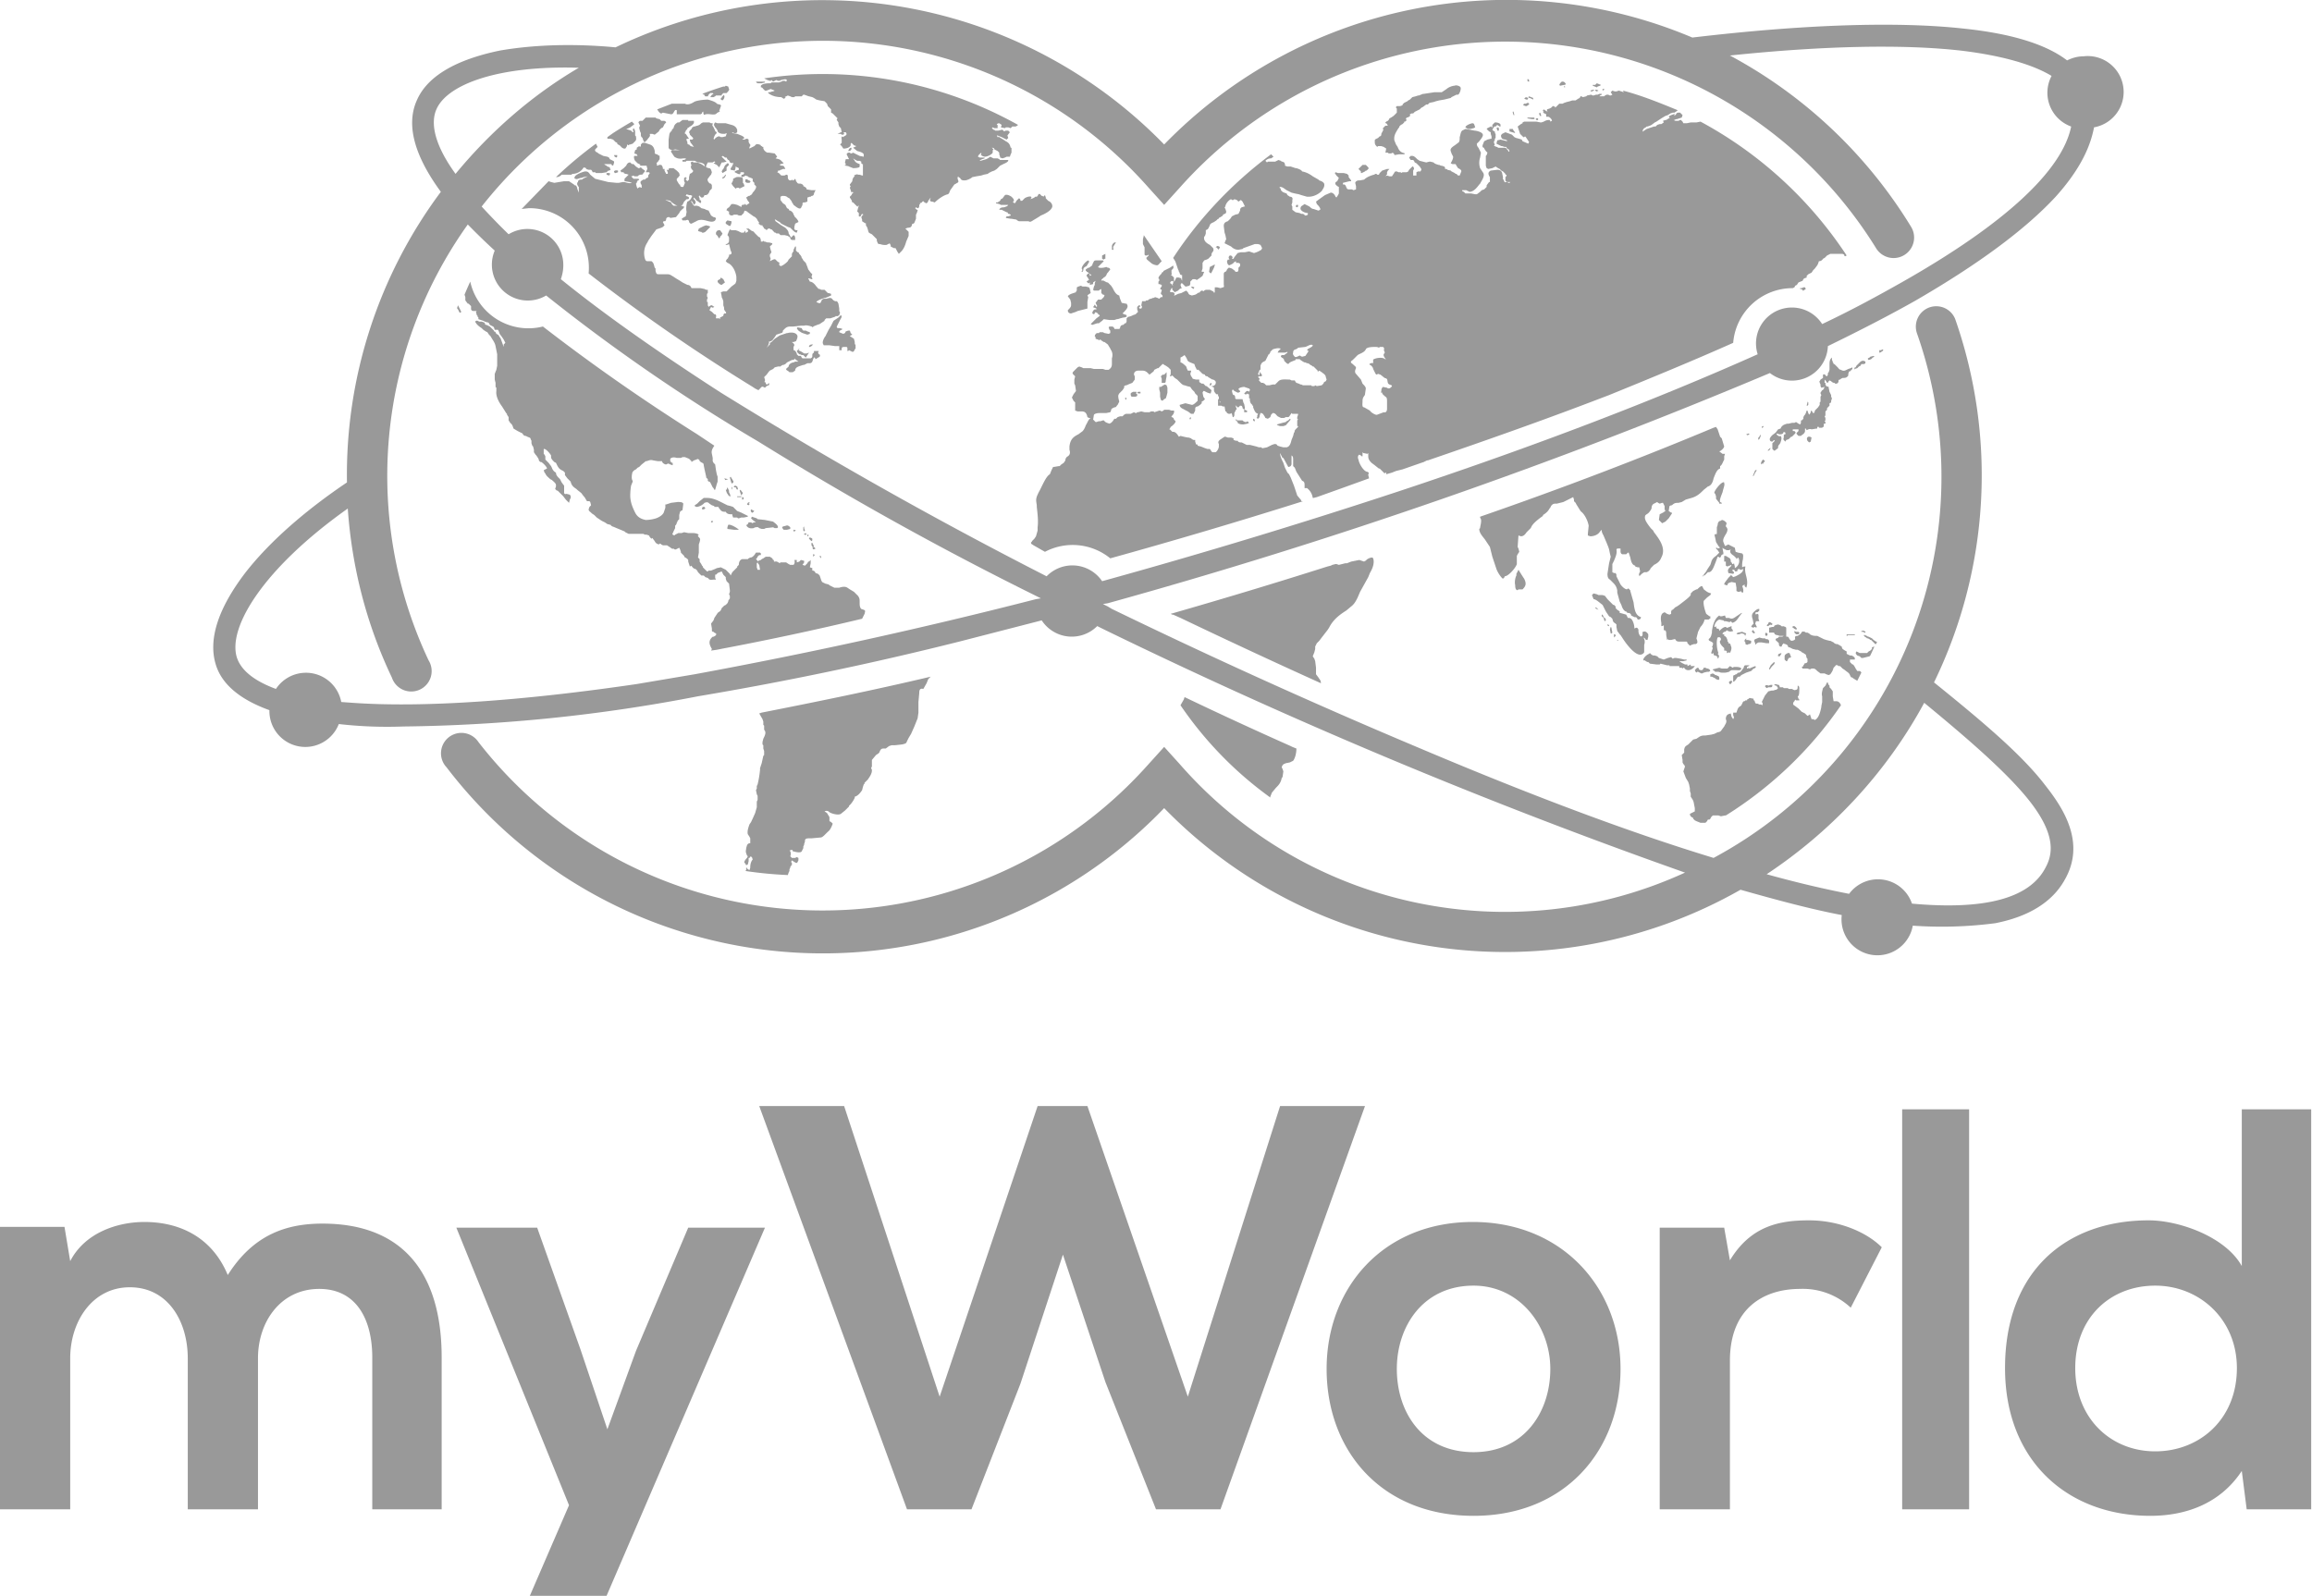 <svg xmlns="http://www.w3.org/2000/svg" fill-rule="evenodd" clip-rule="evenodd" image-rendering="optimizeQuality" shape-rendering="geometricPrecision" text-rendering="geometricPrecision" viewBox="0 0 2832 1955"><defs><style>.fil0{fill:#999;fill-rule:nonzero}</style></defs><g id="Layer_x0020_1"><g id="_2573178934224"><path d="M1047 975zm658-502c-1 2-4 4-6 2l-5-1c-1 1-2 2-2 5-1 4 1 1 1 2 0 2 2 3 4 5 2 1 2 3 2 6v9c0 2-1 5-4 4l-8 3c-2 1-8-3-9-5l-7-4c-3 0-2-4-2-8 0-5 3-6 3-8l1-7c0-2-2-4-4-6l-2-5-6-7c-2-2-1-5 0-7 0-2-1-2-4-5-3-2-3-3 0-5l6-6c3-2 8-3 10-7 1-3 9-3 12-3 4 0 4 2 5 0h4c3 2 0 3 2 6 1 2-2 2-1 5s5 6 0 3c-5-2-14 1-13 2v4c-2-1-6 1-4 2 1 0 4 3 4 5l3 6c2 2 2 0 3 0l3 1 5 4c4 1 3 2 4 6 1 3 5 2 5 4zm-80-8l-1 2-2 1-1 2-2 2-6 1-2-1-1 1h-2-1l-1-1h-10l-2-1h-1l-2-1-3-1-1-1-1-2h-3-1l-2-1c-5 0-11-1-14 2l-2 2-2 2h-3l-4 1h-4l-1-1-1-1-2-1h-2l-3-3 1-2-1-1-1-1 1-1h3l1-1-1-2c-1-1-2-2-1-3l-1 1v2l-1 2-1-2 2-5h1v-4-1c1-3 2-4 4-5l2-1 2-4 2-4h1v-1l1-1v-1l3-3c3-1 7-2 9-1h1l-1 1-2 2-1 2h9l3-1v1l-4 3h-2-1l-1 1v1l1 1c2 1 3 2 3 4l1 1 1 1 1 1 2 1 2-2 2-1 5-2v-1h5l1 1 3 2 2 1h1l2 1h1l2 1 1 1 2 1 1 1h1l1 1 1 1 2 2 1 1v1h1l1-1 3 2c1 1 5 3 5 6l1 3zm-35 43l-1 3v2l1 1-1 1v1 6h1v1l-1 1-1 1c-1 1-3 3-2 4l-1 1-1 4-2 5c-1 4-2 8-6 9h-4l-4-1-3-1c-1-1-1-2-3-2h-1l-3 1-4 2-2 1-5 1h-1l-1-1h-3l-3-1-8-2h-4l-2-1-2-1-2-1c-2 0-4 0-5-2h-2l-3-1v-2l-3-1h-1-3l-3-1h-1l-6 4c-2 2-2 3-1 5v3c0 2-2 6-4 7h-4l-1-1-2-3h-3l-3-1-5-2-4-1v-2l-1 1-1-1-1-3v-2h-2l-2-1-1-1-3-1h-1a60 60 0 01-5-1l-4-1-2 1-2-3-2-2-2-1h-2l-1-1-1-1-1-1h-1l1-1 1-2c3-2 6-5 6-7l-1-1-1-1c0-2-2-3-3-3v-1c1-1 4-4 3-7h-1-1-1l-3-1h-6l-1 1-2 1-2-1h-1l-3 1-3 1-1-1h-3l-2 1h-6l-4-1-4 1h-1l-1 1h-1l-2-1-2 1-2 1h-6l-2 1-2 2h-3l-3 1-1 1-1 1h-2l-2 3-2 2-2 1-3-1-2-1-2-2h-1l-3 1h-2l-3 1h-1l-2-2-1-1 1-6c2-2 6-2 8-2h7l5-1 1-2c0-1 0-2 2-3l2-1c1 0 2 0 3-2l1-1 2-4-1-4c0-2-1-3 1-6l2-2 2-2 2-3v-1-1l2-1h1l2-1 5-2 3-4v-4l-1-2c0-4 3-5 6-5h4c3 0 5 1 7 3l1 1 1 1 5-4 1-2 4-2h1l3-3 2-2h1l1 1 2 1 3 2 3 3v5l-1 3h1l2-1 2 2 1 1 3 2 2 2 2 2c1 1 3 3 5 3l3 1 4 1 2 3 3 3 1 2 3 3v6c-2 2-5 5-7 5l-4-1-4-1-7 2c0 4 5 5 6 6l4 2 4 3h3l2-4v-2c0-2 1-3 3-3l3-2 2-2v-2l2-1 2-2-2-3-1-5 1-2h1l4 2 3 1h1l1-4-6-5h-1l-2-2-1-1h-2l-3-2v-3h-4l-4-1-1-2-1-1-1-3 1-3v-1h-1-1-1-1l-1-2-1-3c-1-1-5-5-7-5v-6l2-1 3-2 2 3 1 2c1 3 2 3 4 4l5 2 1 3 2 4h2l1 1 1 1 1 1 2 2 3 1v1l2 1h1l1 1 5 3h1c2 1 4 2 3 5 0 1-2 3-4 3h-1l1 1c2 0 2 1 2 2v2c0 2 2 4 3 5h2v2l1 1v3l2 4h-1v-1c0-1 0-3-2-3v1 7h4l2 1h2l1 6h1l1 2 2 1h2l1-1 1 1 1 4h1l1-2v-1-2l2-4 1-1-1-2v-1l-1-1h1l1 1 1 1h1l1-1 1-1h1c1 0 2 1 2 3l2 2v3h3l1-1-1-1-2-1h-1l1-2-1-5-1-2-1-4h-1-2-2-1-2l-1-1v-1-1l-1-2h-1l-1-1-1-4 1-2 1 1 1 1 4 2h1l2-1v-1l-2-2c0-2 5-3 7-3l6 2 1 1v1l-1 2-1-1h-2l-2 2-1 1h-1 1l1 1h2l1-1 1 1h1v5h1v3l1 3 2 2v1h1v2s2 6 4 7l2 1-1 2v2h-1l1 1v1c2 0 3-2 3-4l1-3h1l2 1 2 3 1 2 3 1 3-2 1-3 2-2c3 0 4 2 5 3l1 1 4 2h4l2-1h2c1 0 2 0 3-2l2-3 1 1h7v1zm-54-32zm0 0zm6-4h1-1zm2 0zm2 1zm2 3v1h-1 1v-1zm-1 1h-1 1zm-1 0zm-2 1h-1l-7-2a19 19 0 008 2zm-110-123l1-2h1v2l2 2 1 1 2-1 2-1 2-2 2-1h1l-1-1-1-3 1-2h1l2 2 2 2h1l4-1 1-2v-2-1l3-3h3l2 1 3-2 4-3 2-5h-2-1v-1l1-3v-3-2-2l2-3 3-1 2-1 4-4v-2l1-2c1-1 2-2 1-5l-4-4c-4-2-8-5-7-10l1-1 1-3v-1-3l2-1 1-1 1-2 1-2c0-2 3-3 5-4l3-2 1-1 1-1h1v-1l2-1 3-2v-1l2-1c1 0 2-1 2-3l-1-3-1-2 1-1c0-3 4-8 7-9l1 1h2l1-1 3 1 2 2 3-2 2 2 1 2 2 4h-1l-3 1c-2 1-2 3-2 4l-2 4-4 1-4 2-2 3-3 3c-3 1-5 2-5 6l1 8 1 3 1 5-1 2-1 3 2 1 2 1 4 2c2 2 5 4 9 4l5-1 1-1 14-5h4l3 1 2 4-1 2a31 31 0 01-9 4l-3-1-3-1-5 1h-5l-4 1-4 5-1 2h-2l1-2-2-2h-1c-1 0-2 1-2 3l1 2h-2l-1 2c0 2 1 5 3 5l2-1 2-1 2-2 2-1v2h3l2 1v3l-1 1-1 1v3l-1 2h-3v-1l-4-3-3-1h-1l-2 2a5 5 0 01-2 3c-1 0-2 1-2 3v12c0 2 1 4-1 4l-3 1-4-1h-3v6l-1 1v-1l-1-1-4-2h-5l-2 1-1 1-1-1h-1l-2 1v1l-3 1-1 1-2 1-4 1-3-1-1-1-1-2-2-2-2 1-2 1-2 1-4 1-2 1-2 1h-1l1-2c-1-1-1-2-3-2h-1-1l-1-1 1-2zm150 77c0-5 4-3 6-6l9-1c3-1 7-4 9-2 0 3-11 5-5 7l-2 3-2 3-4 1c-3-1-2-2-4-1s-4 2-5 1-3-3-2-5zm499-283l-5 1h-7l-5 1h-4l-1-2-2-2h-1l-2 1h-4l-2-1h1l2-1h1l6-2 1-3-3-3h-2c-1 0-2 0-3 2l-2 2v-3l-1 1-3 1-2 1-1 1 1 1v1h-1l-3 2h-1l-3 1 1 2-3 2h-2l-3 1-1 1-1 1h-1-1l-6 2-3 1-3 2-3 2h1c0-4 2-5 4-6l1-1h1l3-1 2-1 4-3 2-1 3-2 3-2 5-3 3-1 3-2 3-1h2l3-2 1-1c-22-9-44-18-67-24l1 2-6-2-3 1h-2l-3-1-1 1-1 1 2 3 1 1-1-1-2 1h-1l-2-1h-2l-2 1-1 1h-1-5l1-1 2-1v-1h-3l-2 1h-2l-3 1h-1l-2-1-5 1-1 1-4 1-2-1h-1l-1 2-2 1-3 2h-4l-3 1-4 1-3 1-2 1h-4l-2 2-3 3v-1l-2-1h-1l-2 2-2 1-3 1v2l1 1-2-1-3-2-1 1v1l1 1-1 1h-1 1l4 2v3h2c2 0 5 3 5 5l-2 1v-1l-1-1h-1a12 12 0 00-6 2l-3 1h-1l-5-1h-2-11-1-1l-2 1v1l-2 1-4 3 3 9 1 1 2 2 1 1h1l1-1 1 1 4 6-1 2-7-3-1-2a80 80 0 00-7-2l-2-1-1-1-2-2-8-3-4 2c-1 1-2 2-1 4 0 2 3 3 5 3l2 1v1l-4-1-4-1-4 1-1 4 6 3h1l3 1h2l1 2 2 1 1 2-1 1-1-2a9 9 0 00-1-1c-1-1-1-2-3-2h-6-2l-1-1h-1l-2-1h-1l1-2-1-2v-1-1l1-1v-2l1-1v-1-4l-1-1c1-2-1-2-2-3l-1-1 1-2 1-1v-1h2l1-1 1-1 3 2h1v-2c0-2-4-3-6-3h-1l-3 3v3h-1v-1h-1l-4 2-1 1 3 3 2 1v2l1 3v3h-1l-4 1-2 1-2 1-2 5v2l1 1h1v1l2 3 2 2-1 3-1 1v12l1 3 2 1 5-1 2-1 2-1 3 2 2 1 2 2 2 1 2 2 1 1v1h1c1 1 0 2-1 3v4c1 2 2 2 4 2h2l-1 1h-1l-2-1h-1a2 2 0 01-2 0l-1-2v-1h-1v-3l-1-5c-1-3-3-4-6-4l-8 1c-4 2-3 5-1 8v6h-1l-3 4v2l-3 3-3 1-2 2-4 3h-2l-5-1h-7l-2-2-2-1v-1h5l2 1 2 1c5 0 9-5 12-9l1-1c2-4 6-9 4-13l-2-3-2-3a21 21 0 010-13l1-6-3-6c-2-2-2-4-2-5l3-3 3-4c1-2 2-3 1-5-2-3-9-4-10-4l-5-1-6-1-4 2c-2 2-2 5-3 8 0 3 0 6-2 7l-4 3c-3 2-6 4-5 7l1 3 2 4c0 3-2 6-3 8l2 1h4l1 2 2 3 2 1c1 1 2 1 2 3l-2 5h-2l-1-1-1-1h-1l-1-1-4-2-1-1-4-1-1-1h-2v-2l-1-1-3-1h-1l-2-1h-1l-3-1-2-1-1-1-4-1h-1l-4 1-8-2-3-2c-2-2-4-4-6-4h-2l-2 2 2 3h3l1 1 1 2 2 1 2 2 2 2 2 3v1l-1 2h-2-1l-2 1v4h-1-2-1v-6l1-2v-1l-1-2h-1l-2 2-2 2-1 2-2 1h-1-1-3l-2 1v-1h-3l-2-1h-1c-2 0-2 2-3 3l-2 3h-3l-3-1-2 1 1-1v-1h1v-2-1l1-2 1-1 1-1h-1-2l-3 1-3 1-1 1-2 2-1 2h-1-1l-1-1h-1l-2 1c-4 1-9 3-12 6l-5 1h-1c-1 0-4 0-5 3l1 4v4l-3 1-2-1h-3c-2 0-3 0-4-3l-1-2-1-1h-2v-2l8-2h2v-1l-3-4v-1-1l-2-2-4-1h-7l-3-1-1 1 2 3 3 3-2 4c-2 1-3 2-2 4l2 2 2 1v8l-1 2-2 3-1-1c-1-2-2-4-5-5h-1l-7 3-7 5-4 3 1 3 1 1c2 2 4 5 3 6l-2 1-6-2c-2 0-4-2-5-3l-6-3-3 2c-2 1-2 3-2 4 1 3 6 5 9 5v2l-2 1h-2v-1l-2-1h-2l-2-1-5-1-4-3v-1-2-1l-1-2 1-3v-3c1-3-1-4-3-4l-3-2-1-2-3-1-2-1-2-2c0-2-1-3-2-3l1-1c3 0 5 2 8 4l6 3 4 1 5 1 3 1 7 2h2c6 0 12-3 16-7 1-2 4-5 3-9-1-2-3-3-6-4l-1-1-7-4c-4-3-8-5-13-6-1-2-4-3-7-4h-1l-6-2h-4l-3-1v-2l-1-2-2-1h-1l-1-1-3-1-2 1-2 1h-3-5-1l-1 1-1-1-1-1c2-2 4-3 7-3l3-2-3-3c-47 35-88 78-120 127l2 3 1 2 2 6 1 3 1 2v1l1 1c0 2 1 3 3 3v7l-1-2v-1l-3-1h-3l-2 4-2 2v1l-1 2 1 1h-1v-1l-1-1-1-1h-1l1-2 2-1 1 1h1v-5l-2-2-2-1c2 0 1-2 1-3v-3l1-1c1-1 2-2 1-4v-1l-1 1-3 2-4 2-4 2v1l-2 1v1c-2 2-4 4-4 6l1 1v2l-1 1v3h1l3 1v2l-1 1-1 2 2 1v1l-1 3v1l1 1 1 1v2h-2l-2 2-2-1-3-1-2 1h-1l-2 1h-1l-2 1-1 1h-2l-1 1h-1-1-1-1l-1 5 1 2-1 2h-1-1l-1-1 1-1 1-1-1-1h-1l-2 2v3l1 3-3 3-3 1-2 1-3 1h-1l-1 1-1 1v4l-1 2h-1l-2 2h-1l-2 1-1 2v1l-1 1h-6v-1l-1-1-1-1h-2-1-1l-1 1 1 3 1 1v3l-2 1-5-1-2-1h-3-1l-1 1h-2c-1 0-3 2-3 4l1 1v2l3 1 2 1v-1h1l1 1 3 2h1l4 3 3 5 1 2c2 3 2 7 1 10v7c0 3-1 5-4 7h-4l-3-1h-11l-4-1h-3-2-2-2l-2-1-3-1-2 1-1 1-1 1-1 1-2 2c-2 2-1 3 0 4l2 2-1 4v5l1 2 1 7-3 4-2 4 2 4 2 2v4 6l3 1h5c3 0 6 1 7 7l2 1h2c-3 2-4 6-6 9-1 3-3 7-5 8l-4 3c-6 3-10 6-11 15v4c1 3 1 6-2 8-2 1-3 3-3 5l-2 3-3 2-2 2h-1l-6 1h-1l-1 2-1 2-2 5c-4 2-8 11-11 17l-1 2c-6 11-5 12-4 19v2c1 9 2 17 1 25v4l-2 7-2 3-3 3v1h-1v2l3 2 14 8a73 73 0 0180 8 6947 6947 0 00233-69l3-1h-2v-1l-5-6-2-6-2-6-2-5-2-5-2-4-2-2-3-6-1-3-1-3c-2-4-4-8-4-12l3 6h1l6 11h1l2-1 1-2v-6-2-2-1c2 1 2 3 2 6v2 5l2 2 2 5 7 11c3 1 3 3 3 6v3h3a18 18 0 017 12h1l4-1a8389 8389 0 0064-23l-1-4v-1c1-1 1-2-1-3-4 0-10-9-11-15-1-2-1-5 1-6l2 1 1 1h1v-3-2l1 1 5 1 1-1v4c0 3 1 5 4 8l4 3 5 4h1l3 3 3 3v1-1l1-1h1v2l7-2 5-2 8-2 23-8 3-1 4-2h1c70-24 138-48 201-72l21-8c54-22 105-43 152-64a73 73 0 0173-67l2-1 1-2 2-1 2-3 5-2 1-2 1-1 3-1v-2l2-2 2-1 2-1 2-3 2-2 3-4 1-2 1-3c2 0 4-1 5-3l2-1 2-2 1-1 2-1 2-1h15l2 1v1l1 1 2-1a496 496 0 00-179-164zm-405 553l-2 5-10 18-3 7c-2 4-4 8-8 11l-6 5c-8 5-16 11-21 21l-2 3-7 9-3 4-3 3-2 4v3l-1 4-2 5 2 3 1 3 1 8v8l3 4c1 2 3 3 3 7a8708 8708 0 01-172-80l-9-4h-1l-2-1a6956 6956 0 00192-58l4-1 2-1 4-1h1l3 1 8-2h2l5-2 10-2 6 2 1-1h1c1-2 5-4 8-4l1 1c2 6-1 13-4 18zm-94 230l-4 2-5 1c-2 1-4 1-5 5l1 2 1 3-1 7-1 1c-1 6-4 9-7 12l-5 6-2 5v1c-43-31-80-69-110-113l4-7 1-3a5128 5128 0 00130 60l2 1 5 2c0 4-1 11-4 15zm528-373v4l-1 2c-1 2-2 5-4 6v3c-4 1-6 7-8 12-1 5-3 9-7 10l-5 4c-4 4-8 8-15 10l-7 2-5 3-4 1c-3 0-5 0-8 3h-1l-2 1-1 6 3 2h1v1l-4 6-4 4-4 2-4-4 1-7 4-2 3-2-1-2v-3-1l-2-4h-1l-3 1-2-1-1-1-4 2c-2 1-3 3-3 6-2 4-4 6-6 7-1 1-2 1-2 3-1 4 4 10 7 14l3 3 1 2c7 9 15 20 9 31-2 5-5 7-9 9l-4 4-1 2-2 2-2 1h-2-1l-3 2-3 3v-1c-1-1 0-3 1-5l-1-5h-2l-3-1v-1c-4-1-5-5-6-10l-2-6h-1l-1 1-1 1h-5c-2-1-2-3-2-4v-1-2h-4l-1 1c1 5-1 9-3 14l-2 4v10l2 1h2l1 2v2l4 8c1 3 6 8 9 8l1-1c2 0 2 2 3 2v1l4 14c1 8 2 16 9 18 0 2-1 3-4 3-1-3-2-3-4-3l-4-2c0-2-1-2-2-3-2 0-3 0-4-2h-1c-3-2-4-5-5-8l-2-4-3-11v-3c-1-4-2-6-5-9l-1-1-3-3c-2-1-3-3-3-7l2-13 2-8-1-4-1-5-1-3-2-5-3-7c-1-3-3-5-3-8l-1-1v1l-1 1c-3 5-9 6-12 6l-3-1v-2l1-10c-1-6-5-14-9-17l-1-1-5-8-1-2-2-2v-2l-1-3-4 2-6 3-2 1-8 2h-1-1c-3 0-5 2-6 5l-1 1c-2 4-5 6-8 8v1c-10 7-13 11-14 13l-1 2-5 5c-2 3-4 5-7 5l-3-1-1 14 1 2 1 4-2 3-1 2v10c-1 4-10 15-15 15v1l-2 2c-3-2-7-9-8-12l-5-15-3-12-6-9c-3-4-7-8-7-13l1-1c0-2 2-8 1-11l-1-2v-1c104-36 200-73 286-109l3-1 2 3 3 9 1 1 1 1 3 10c-1 3-3 4-4 5l-2 1 4 3h3l-1 3zm-711-258l1 2v9l1 1h2l2-1v1l-2 2-1 1 1 2 6 5a17 17 0 006 2c2 0 3-2 4-3l2-2-22-32v1l-1 4v6l1 2zm57 213l-1-1 1-2 1 1-1 2zm79 2h-1l-1-1v-2l2 1v2zm-7 2l-2 1-5 1c-4 0-6-1-7-2v-1l-3-3h2v1h7l1 1 2 1h2l1-1 2 2zm51-4l-6 7-3 1h-4l-3-1-1-1 7-2 4-1 1-1 2-1 1-1 1-1 1 1zm-97-43l-2 2v-3l2-1v2zm-54 10l-1 4-1 3-2 1-1 1-1 1-2-1-1-4v-3-2l-1-4v-1-2h2l3-2 2-1 2 1 1 3v6zm-1-23v3l-1 5c0 3-1 3-2 3h-3v-2-2-1l-1-3 2-2h2l1-1 2-2v2zm-32 24v1-1h-1-1-1l-1-1 1-1h3v2zm-4 3l-2 1h-5l-1-2v-1-1l1-1 2-1h4v2h-1l2 1v2zm-13 3l-1 2-1-2 1-1 1 1zm113-183v1l-3-3h-1c2-2 3-2 4-1 1 0 2 1 0 3zm-29 47h-1l-1 2-3-2 1-1 3 1h1zm24-27l-1 3-3 6-1 1-2-2 1-6 6-3v1zm-604 24l4-3-2-4-3-2-1 2c-2 1-3 1-3 3 0 1 3 4 5 4zm-72-211l10 2c3 0 3-3 5-5 1-1 3 1 2 1v4h29c3-1 1-2 3-3 1-1 0 1 1 3s0-1 8 0 7-1 9-2 4-2 2-2l2-6c1-2-3-2-5-3-1-2-7-4-11-5-4 0-14 1-17 3s-8 4-11 2h-16l-18 7 2 3c3 3 3 2 5 1zm872 36c0 3 1 4 3 6l1-1h4l3 1 3 2-1 5h-1 4l1 1h3l2-1 2 2v1l6-1h6l1-1-3-1c-3-1-5-4-6-7l-2-3-2-5c-1-6 2-10 5-15l1-1v-1l2-2 2-1 2-2h1-1v-1c1 0 2 0 3-2l-1-1 1-2h1l2-1c2-1 1-2 1-3l2-1h2l2-2 2-1 2-1 2-1 2-2 2-1 4-3h2l1-1 1-1 5-1 3-1 4-1 6-1 8-2 1-1 2-1 2-1 2-1h2c2-1 4-7 3-9s-6-3-7-2c-3 0-8 2-10 4l-3 2-3 2h-9l-13 2h-1l-5 2h-1l-3 1-4 1-2 2-1 1-2 1-1 1-2 1-2 1c0 1 0 0 0 0l-1 1-1 1v1l-3 1h-4l-1 1v1l1 1v5l-4 4-3 2-2 1-1 2-1 1-2 1-1 1v1h1l1 1 1 2h-2-1l-2 2-1 1v1c1 1 0 2-1 4a20 20 0 00-1 2c0 1 0 3-2 3l-2 2-2 1c-2 1-2 1-2 3v1zm-680 507l1 3 1-2-1-1h-1zm-8-2v3l2-2-1-1h-1zm3-7l-2-2h-1l1-1-2-4h-1v3l2 3h-1l1 2h1l2-1zm-8-12v1-1l3 3 1-1v-2c-1-1-3-2-4-1v1zm-2-5v2c1 0 2-1 1-2h-1zm-4-1v1h1a3 3 0 002 0l-1-2-2 1zm1-4l-1-3v-2l-1 1v4l1 1 1-1zm-13-1h-1a7 7 0 010 1v1h1l2-1-2-1zm-14-1l1 1h4l4-1v-2c-1-1-3-3-5-2l-4 1-1 1 1 2zm-36-1l2-1c2 0 3-1 5 1l3 1h3l2-1 9-1 2 1h3l1-1c0-3-5-6-6-7l-10-2-9-1-1-1-6-2-1 2 2 2 4 3h-3l-1 1-2-1h-3l-1 2-1 1h-1c1 3 4 5 9 4zm-19 1c-4-3-10-6-12-5l-1 3v2l8 1h5l1-1h-1zm-33-8h2v-2h-1l-1 1v1zm-10-19l-1 1v2h2l2-1-1-2h-2zm47 13h3l5-1v-1l-8-4-5-2-2-2-3-3-3-1-4-1-4-2c-6-3-13-7-21-7h-4l-5 4-1 1-2 2-3 2v1l2 1c3 0 7-2 9-4l1-1c3-1 4-1 6 1l3 2 3 1v1h5l1 2 1 1c2 3 4 3 7 3 1 2 3 3 6 3h2v1l1 3h5l1 1h1l3-1zm14-6l1-1 1-1-4-2c-1 2 0 3 1 4h1zm-4-12v-1l-2 1-1 2 2 1 1-1v-1h-1l1-1zm-9-6v2h1l1-1v-1l-1-1h-1v1zm-2-10l-1 1 1 3 1 3 2-3-3-4zm-3 8h-1v1h5v-1h-4zm-7-12l-1 2 1 2v-1-3zm6 0l-2-1h-1l-1 1v1h1c1 0 2 0 2 2l1 1 1-1-1-3zm-10 7v-2l-2-4-1 3h-1l1 3 1 2 1 1c0 1 1 2 3 2l-1-3-1-2zm5-14l-3-5-1 1 2 7h1c1 0 2-2 1-3zm-11-3l1 1v1h1l3-1-5-1zM747 212h-1-3v2l3 1 1-1v-2zm10-3c-4-1-5 1-5 1l1 2h1l3-1v-2zm-1-19h-4l1 2 2 1 1-1v-2zm-68 24h12l1-1c6 0 11-3 14-8l3 1v1l3 1h3l1 1 1 2h3l1 1h7l6-1 1-1 1-1h1l2-1-1-2v-1l-3-1-1-1-2-1-1-1h4a28 28 0 002 0h3v1l2 1 1-3c0-1 1-2-1-3l-2-1-2-1-1-2-2-1-5-1-2-1-2-1-2-1-1-1-2-1c-2-2-1-3 0-4l2-2-1-2-1-2a497 497 0 00-49 41c3 0 5-1 7-3zm56-45v1h4l3 1 3 3 2 1v1l1 1 2 1 1 1 2 2 2 1h2l2-3v-2-1 1l2 1 1-1h1l3-1 3-3v1-1c2-2 1-4 1-6l-1-1v-3c0-2 0-4-2-6v1h-1l1 4h-1l-2-2-6-2 3-1 2-1 4-3 1-1-2-2-1-1a504 504 0 00-23 14l-7 5v1zm40-15l-1 2v1l1 4 1 2v1c0 3 0 3 2 5l1 3 1 2h1l3-3c1-2 4-4 3-6v-1h3l3 1 5-4 1-2 1-1 1-1 2-1 1-2 1-2 2-2c-1-2-2-2-4-2h-2l-2-2-4-1-1-1h-12l-2 2-2 2h-2c-1 0-2 0-3 2l1 2 1 2zm151 79zm1-1v0zm0 1zm1 0l1 1-1-1zm-3 11zm-2-7zm0 0h-1 1zm-7 0h1-1zm104 146l-1-2v-3l-1-6-1-2-1-1h-2l-2-1-1-1c-1-1-1-2-4-2l-4 1h-2-1l-2 1-1 2-1 2c-1 1-3 0-5-1 1-2 7-4 10-5h1l7-3v-2l-3-1h-1l-2-2-2-2h-4l-2-1c-2 0-2-1-3-2l-1-1c-2-3-5-6-8-6l-1-2-1-2h1l3 1v1-1h1v-1l-1-2 1-3-2-2-3-4-1-3-2-5-2-2-1-1-1-2-1-1c0-2-2-4-3-5l-1-2h-1l-2-2v-2-3h-1l-2 4v2l-1 1-1 2v3l-4 4-1 2-1 1c-2 2-6 5-8 5l-2-2 1-1-1-2h-1l-1-1-2-2c-1-1-3 0-5 1l-2 1 1-3-1-3v-2l2-3-1-3-1-4 1-1c1-1 2-1 2-3l-4-1h-2l-3-1h-1l-1-1-1 1h-2v-2l-1-3-2-1-1-1-3-3c-1-1-2-3-4-3l-4-3h-3l1 1c1 1 2 1 1 3l-2 1h-1v-2h-1v1l-1 1h-1-2l-4-2-3-1h-5l-2-1-1 2-2 5 1 1 1 2v4c0 2-1 3-3 4h-1v1h2l2-1 1 4 1 4 1 2v2l-2 1h-1v2l-1 1v1l-2 2-1 2 1 1 1 1c6 2 10 10 11 17v5l-1 3-1 1-4 3-3 3-1 1-2 2h-3-1l-3 1 1 5v1l1 2 1 3v5l1 3v2l1 2c1 1 2 2 1 3h-1-1l-1 2v1l-2 1-2 1v2l-1-1h-4v-1c0-1 1-3-1-4h-1l-1-1-1-1-1-1-3-2 2-4 2 1 2-1-3-2h-1l-2 1-1 1-1-2v-4h-1v-2-1l1-2-1-2v-3l1-1v-4h-2l-2-1-5-1h-11c-1-3-3-4-5-4l-4-2-2-1-3-2-5-3-3-2c-2-1-4-3-7-3h-11c-3 0-3-1-4-4v-3l-1-1c-1-3-1-6-4-8h-4c-2 0-3 0-4-3-2-7-1-14 3-20l1-2 4-6 3-4 3-4 3-1 3-1 2-1 2-2-1-2-1-2 1-1h2l1-2v-1c1-2 2-2 4-2l1 1 7-1 4-5 1-2 2-2c1-1 3-2 3-4h-1l-2-1h-10l-2-2-1-2-7-3h1l5 1 2 2c4 3 8 6 13 3l2-4 3-3h1c1 0 2 0 2-2l-1-1-3-1 1-2 3 1h2l2 1-2 4-2 2-2 1c-1 2-2 9-1 12v1l-1 5-2 1-3 2 1 2h4c2-1 3-1 4 1v1c1 1 1 2 3 2l4-2 2-1c3-2 7-2 11-1s9 3 12 0l1-2c0-1-1-2-3-2l-3-2-1-2-2-4-3-1-2-1-4-1c-2-2-4-3-7-3-2 1-3-1-4-3l-2-3 2 1 1 2 1 2 1-1c2-2 1-3 0-5-1-1-2-1-1-3l1 1 2 2v1h1l4 3 1-2-1-2h-1v-2l-1-2c1-2 0-4-2-5l3 4 2 2h2l1-1 1-2h2l2-1 2-3v-1l1-1 2-2v-4l-1-2h-1c-2-1-4-4-3-6l3-4 1-1 1-3-1-3c-1-2-2-2-3-2l-3-1v-2l2-4h6c1-1 3-2 3 0l-2 1 2 1 2 1 1 1 2 2 1-2 1-2 1-2h2l4-1-3-3-3-3 1-1 2 1 1 1h2l1 2 1 1h1v1l1 1v1l3 1 1-1v2l-2 4-1 1v2l5 1 1-3v-2l2 1 2 1v2l-3 1-2 1v1l4 2c3 1 3 0 3-2h4c1 2 0 2-1 3-1 0-2 0-2 2l1 1 3-1 1-1 3 1 1 1 3 1 2 1v3l1 1 1 1v2l1 1 1 1c1 2-2 6-4 8l-1 2-3 2h-1l-3 2 1 2 1 2 1 1 1 2-2 1c-1 1-2 2-3 0h-1v1c-3-1-4 1-4 3l-1-1-4-2-4-1h-3l-3 4c-2 1-3 2-3 4h1l1 1h1v3c1 2 3 2 4 2l2-1h4l2 1h3l3-3 1-3 3 1 1 1 7 5 2 1 2 2 1 2 2 3-1 1 3 2h2v1l1 1 1 2 2 1 1 1 2-2h2l1 1c2 0 2 1 3 2l2 2h1l1 1h3l1 1 1 1h5l4 1 3 2c0 2 1 3 3 3h3v-1-1c0-1 0-3-2-4l-2 2-1 1-3-5c0-3-2-5-4-7l-5-3-7-5-1-2h1l3 2 2 1 2 2 4 2 4 2 3 1 2 2c2 2 4 4 6 4l1-3h1-1-2l-2-1v-1-1-1l1-4 2-1 2-1c0-2-3-5-3-5l-1-1-1-1v-1l-1-1c0-2-2-4-4-5h-1l-1-2-2-1-1-2-1-2-3-2-3-4v-4l2-1c3 0 5 0 7 2l2 1 3 4v1l1 1 1 2 4 3c2 1 3 2 5 1l2-4v-1c0-1 0-2 2-2h1l3-1v-3-2l3-1h1l1-1c1 0 2 0 3-2v-1l1-2v-1h1v-1h-5l-6-1c0-2-1-2-2-3l-2-1v-1l-1-1-2-1h-1c-2 0-3 0-4-2l-1-1v-1l-1-2-1 1-1 1h-1l-1-1-1 1h-1c-2 0-3-2-3-4v-2l-1-1h-1l-2 1h-4l-1-1-1-1-1-1-2-1 1-1v-1h2l1-1h1l2-1h3l-1-2c-1-2-2-2-4-2l-2-1 1-1h1l3-1-2-2-2-2-2-1-4-1 1-1 1-1-3-4-7-1h-2l-2-1-1-1-1-1-1-2v-2h-1l-1-1h-1v-1c-1-1-5-2-6-1l-2 2-2 1-4 2v-2l1-1v-1-1l-1-1-1-2v-2c0-1 0-2-3-2l-2 1h-3l3-2-2-2-2-1-5-2-6-1v-1c2 1 4 2 6 0v-3c-1-3-3-5-7-6l-7-2h-10l-3-1c-1 1-2 3-1 4l1 2 1 1 2 3v1c2 3 6 3 8 3h1l2-1v1l-1 3-4 1h-2l-2-1c-2 0-5 2-6 4l-1-1 1-3 1-2 1-1 1-1-1-2h-1v-1l-1-2-1-2c-1-2-2-2-1-4v-1h-2l-2-1h-3-2-1-2l-2 1-1 1c-2 2-5 2-7 3h-1l-2 1-1 2-1 1-1 1-1 2 1 2v1l3 3 1 1v1l-1 1h-3v1l1 3 1 1 3 4-4-1-1-1-1-1h-1l-1-1v-1-1l-1-2v-1-1h3l-2-3-2-3h-1v-2l1-1v-1l2-2v-1l2-1 1-1c1 0 5-3 5-5v-2h-7v-1h-7l-4 3h-2c-3 2-4 3-5 7l-2 2v1l-2 2-1 2-1 7v10c1 3 5 3 8 2l6 1h-6c-2 0-4-1-5 1v1l4 6c3 2 6 3 11 2h3v1l-2 1h-2v2h4l1-1h10l2 1 2 1h1c2 0 6 1 7 3v2c-1-1-3-3-9-5h-2-1-1-1v-1h-1l-2 1 1 4-1 1 1 3 2 2c0 2-1 2-2 3l-2 1-1 4v3l-2 2-2-2v-1h1v-1l-1-1-2 1v4l1 2-2 5h-2c-1 0-2-1-2-3h-1l-3-5v-2l3-3v-1h1l-1-2v-1l-2-2-1-1-4-3h-5l-1 1c0 1 0 2-1 1h-1v1l1 2v2h-2l-2-4v-2h-2c0-1 0-3-2-5h-3l-1 1-2-1 1-1-1-1 1-1 1-1 2-3v-1-3l-2-1-1-1h-1l-2-1v-2-1c-1-5-3-7-6-8l-3-1-3-1h-3l-1 1-1 1v2l-1 1-1-1-3 2v2l-2 1-1 4 3 1 1 2h-4c-1 1 0 5 1 6l3 3 4 2h-1v1h8l1 4-1 2-1 2h4l1 1-2 3v2l-1 1h-1l-1 1-1 1h-2l-3 2c-1 2 0 3 1 5v3h-1l-1-1-2 1-1 1-1-2-1-4 1-1v-1l1-1v-1h1l1-1-1-1h-6l-3-3h1l2-1 1 1h4l1-1 2-1c2 0 4 0 4-2 1-1 2-1 2-3h-1 1l-3-2-1-1-1-1-2 1h-1l-3-2-2-2-1-1h-2l-1-1-1-1c-3 0-4 2-5 4l-3 3-4 3 1 2h3v1l2 1h1l3 1-3 3-2 2v3l6 1 3 1c-2 1-6 0-9-1h-2l-5 1h-3l-10-1-16-4-6-5c-2-3-3-4-6-4-2 0-13 4-13 7-1 1 0 2 1 2 1 1 3 0 6-1h1l3-1 5-1-6 3-1 1c-2 0-5 0-5 3l-1 1v2l1 2 1 1v7l-2-5v-1c-1-2-1-3-3-3l-1-1-3-2-3-2h-6l-6 1-6 1-4-1-3-1-33 34 9-1a73 73 0 0173 80 2267 2267 0 00201 139l3 2 4 2 1-1 1-1c1-1 2-3 4-2l2 1 2-2c2-1 4-1 3-3v-1l-2 2h-1l-1-1v-1l-1-1h-1l1-1v-1-1l-1-3 1-1 2-2 3-4 1-1 4-2 2-2 4-1h3l1-1 2-1h1l2-1 2-2 4-2 2-1c1 0 3 0 4-2v1l4 3h-4l-2 1c-2 0-6 2-6 5l-1 1c-1 1-2 1-2 3l3 2 1 1h4l3-2c0-4 4-5 7-6l3-1h1l4-2h2c1 0 3 0 4-2l1-3 1-2h1l1 2 5-3c1-2 0-3-1-3l-1-2 1-2h-6v2c-2 1-2 2-2 4 0 1 0 2-2 3h-6-4l-1-1-1-2h-3l-1-1-1-1v-1c-1-2-2-4-4-4v-2-1-1l1-2c0-2-2-3-3-4h2l3-1c1-2 3-6 1-8-2-3-8-3-11-2h-1l-9 3-6 4-4 4c-2 1-2 1-2 3l-1 1-3 3 2-3 1-3v-2c1 1 2 0 4-1l3-4 2-3 3-1 3-1c1 0 2-1 2-3l2-2c3-3 5-3 9-3h2l9-1h4c2-1 6 0 9 1h1v1h1v-1l5-2 3-1 6-4v-1l2-2h5l6-2 1-1c1 1 3 0 4-1l1-3zm27 375l1-2 2-4c1-4 1-4-1-5l-3-1c-2-2-2-5-2-8 0-4 0-5-2-8l-1-1-4-4-5-3-3-2c-3-2-7-1-10 0h-6l-6-3-1-1-4-1-4-2-1-2-2-6-2-2-3-1-1-2-2-1h-1v-1-2l-3-1 1-5v-1-2-1l-2 2h-1l-1 2-3 3-3-1 2-3v-2l-4-1-2 2-3 1v-3h-3c1 3 0 5-1 6h-4l-2-1-3-2h-7l-1 1c-4-3-5-2-6-2h-1v-2h-1l-1-2-3-2h-5l-3 2-2 1-1 1-3 1-1 1v-1l-1-1-1-1 1-1c1-2 2-4 4-4h1v-2l-1-1h-5l-2 3-2 2-2 1h-1l-2 1-1 1h-7c-3 1-4 4-4 7l-2 2v1l-2 2-1 1-3 3-1 2-1 2-1-2-2-2-1-1-2-2-2-1-4-2-5 1-2 1-5 2h-3l-1 1h-1l-2-2-1-1-1-1-1-1v-1l-1-1-1-2-2-3v-1-2l-1-1-1-1 1-6v-4-1-4-1l1-3c1-4 1-4-2-7v-1l1-1c-3-2-6-2-9-2h-4l-5-1-3 1h-4l-4 2-1 1-2-1c-1-1 1-3 1-4l2-4v-3l1-1 1-2v-1l1-1v-1l2-2v-2-3l1-4 1-1 2-1 1-8c-1-2-4-2-6-2h-1l-8 1-3 1-3 1h-1v4l-2 6c-1 2-3 4-7 6s-11 3-15 3c-5-1-10-3-13-9s-6-13-6-21a77 77 0 011-12l2-5v-1c-2-2-1-9 0-11l2-2 2-1 2-2 2-1 3-3 5-4h1c3-1 5-2 8-1l6 1h5c0 2 3 4 5 4l2-1h1l2 1 3 1v-1-2h-1l-1-1-1-1v-1-2c2-2 5-2 8-1h5l2-1h3l5 2 3 3v1l3-2 3-1c2-1 2-1 4 1v1l3 2c1 0 2 1 2 3l1 5 2 9v1l2 2v2l1 1h1l1 1 2 4 1 2 1 1 1 2h1l2-7 1-3v-6l-1-3-1-5-1-7-1-1-1-1-1-2v-2-2l-1-5c-1-4 1-7 3-10l-21-14c-73-46-136-91-189-132a73 73 0 01-89-55 475 475 0 00-7 16l1 3v4l3 4h1l2 2 1 1v4c1 2 2 2 4 2h3l-1 1 1 4 1 1v1l1 1v2l6 2 2 1 3 1h1l1 1 1 2 2 1 2 1 1 1 1 3h4l1 2 1 3 3 4 2 3 1 2 1 2-1 1-1 1v3l-4-11-1-1-1-2-1-1-2-1-1-2-1-1h-1v-1l-1-1-3-3-1-1-4-2h-1l-1-1v-1l-1-1-3-1h-2-1c-2-1-3-2-5 0 2 4 5 6 8 8l2 2 3 2 2 1 2 3 2 2c2 4 5 7 6 12l2 10v14l-1 5-2 5v7l1 4v5l1 1v4c-1 7 4 15 7 19l5 8 1 1v1l2 3v4l2 3 2 2 1 2 1 3 5 3 2 1 4 2c1 2 2 3 4 3l2 1c2 1 4 1 4 3l1 2v3l1 3 1 1 1 4v3l2 3 1 1 2 3 1 2c0 2 1 2 2 3h1c2 1 7 6 7 8l-2 1-2 1 1 3 1 1c1 3 4 5 6 7l2 1c1 1 5 4 5 6v2l-1 3 2 2h1l7 7 3 4 4 4 1-4c1-2 2-3 0-6l-4-1c-1 0-2 1-3-1v-6-3l-3-4-1-2-1-2-1-1c-2-2-4-4-4-7-2-1-4-3-5-6l-1-2-3-4-1-1-3-3v-2-2l-1-2-1-1v-6h1c3 1 7 6 8 8v2c0 2 2 4 4 6l2 1c2 4 3 7 7 9l2 1 2 2v3l3 4 1 1 3 3c1 5 4 7 7 9l1 1 5 4 3 4 1 1 3 5h3l1 1 1 4-2 2-1 3c0 2 2 3 3 4l1 1 3 2 3 3 6 4 4 2 3 2 4 1c1 2 3 2 5 3l12 5 1 1 4 2h18l2 1h2l3 1 1 2 2 2 1-1 3 4c1 2 2 3 5 4l1-1h1l1 1 2 1h5l3 2c2 1 3 3 5 2 2 2 3 1 5 0l2-1 1 2 1 3v1l4 4c0 2 2 2 3 3s2 1 2 3v1l2 6 2-1c1 2 3 4 5 4l2 2 1 2 1 1 3 3h3l1 1 1 1 3 1 1 1c1 2 5 1 7 1h2l-1-2v-3-1c2 0 2-1 3-2l5-2 1 2 1 2 1 1 2 2v2l1 3 1 1 2 2 1 8v2l-1 3 1 2v3l-2 3v1l-1 2-2 2-2 1-3 3c-1 3-2 4-4 5l-1 1-4 6c-1 4-2 4-4 7l1 6v3l1 1h1l1 1 2 1c1 2-1 3-3 4h-1c-6 5-4 10-1 15l-1 2 7-1 5-1a3638 3638 0 00173-37zM933 873l-3 1 4 7 1 3v4l1 1v5c3 3 1 7-1 11l-1 4v3l1 1v4l1 3v5l-1 1-2 9-2 6v2a129 129 0 01-3 18l-1 2v3l-1 2 1 5 1 2v5l-1 2v7l-2 7a259 259 0 01-5 11l-2 3c-1 3-3 8-2 12l2 3 1 2v3 3c-4 0-4 3-5 6v1c-1 4 0 5 1 8l1 1-1 2c-2 2-4 5-3 6l1 1 1 2 2-1 1-4v-4h1l1-1v-1l2 1 1 3c-2 2-3 6-3 9v1l-1 3-3-2v-1h-1v3l-1 1a494 494 0 0052 5l1-3 1-2v-2l1-2v-1l1-1v-1h1v-3l-1-1 1-2 3 2c2 1 3 2 4 0l1-2v-3l-2-1-2 1h-4l-2-2c1-2 1-6-1-7l3-1 1 1v1h1c3 1 9 2 10 0l2-4v-2l1-2v-1l1-3v-1c0-3 3-3 6-3h2l11-1c2 0 4-2 6-4l3-3c3-2 5-7 6-10l-2-2-2-1v-3-2l-3-5-3-2c2-1 4-1 6 1 3 2 11 4 14 2l5-4 2-2 3-3v-1c3-2 7-9 7-10v-1c4-1 7-5 9-8l1-4 1-3 1-1v-1l1-1 1-1 2-2c2-3 5-7 5-11v-1l-1-2 1-2v-2-2-4l5-6 3-2 1-1c2-5 3-5 6-5h2l4-3 3-1h4l9-1c4-1 5-1 6-4l2-4 3-5 4-9 2-5 2-5 1-7v-3-8-2l1-11c0-4 1-6 5-5l4-7 2-5 2-2 1-1c-72 17-141 31-207 44zM561 374l-1 3v1l1 1 2 4h1l1-1-2-4-2-4zm466 22l2-4c1-2 3-4 1-6l-3 3-3 2-3 2-2 4-1 2-3 5-4 8c-1 1-4 6-3 9l1 2h7l7 1h5v5h3v-2c0-2 2-2 4-2h1c1 0 2 0 2 2v3h1l1-1 2 1 2 1c1 0 2 0 3-3l1-1v-4l-1-2v-2l-1-4-3-2-2-1 1-1 2-1-2-2-1-3h-2l-3 1-1 2-2 1-5-2c0-2 1-2 3-3l1-1-3-1h-2-1l-1-1v-1l2-4zm-44 12l6 2 3-1v-2l-3-1-2-1h-3l-1-1-1-2-5-1-1 1c2 4 4 4 5 5l2 1zm9 17l2-1 1-1 1-1h-1c-1 0-3 0-4 2v1h1zm-15 7l2 2h1l2 1h2l1 1 2 2 4-6-3 1h-3l-3-2-4-2 1-1v-1l-3 3 1 2zm-85-156l2 1 1-1 1-3v-2l-5-1-2 2v2l3 2zm-11 16l1-1v-1l2-2 1-2-3-4h-2l-2 1-1 2v2l2 2 1 2 1 1zm-16-16l-3 1-6 3-1 3 3 1h1l1 1h2l2-1 1-1 1-1 4-4-1-1-4-1zm51-52h2l1-1c1-1-1-2-2-2-1-1-3-2-4-1v3l2 1h1zm-16 6l1 1h1v-1h3l1 1 2-1 4-2-1-3-1-1v-3c0-2 0-4-3-4a18 18 0 00-5 0l-2 1-2 1v2l-2 4 2 3 1 1 1 1zm-11-16h-1v1l-1 1-1 1h-1v2l2-1 1-1 1-2v-1zm-4-2l5-3v-3-1l2-2 1-1-1-2h-1c-2 2-3 2-4 5l-1 2-1 1-1 2 1 2zm2-95l-1-1v1l-2 2v1h-1v1 1l2 1 1-1c1-1 2-4 1-5zm-26-2l1 1h1v1l1 1h3l1-2 2-2h3l1 1-2 1-2 3h4l2-1 1-1h7v-1l1-1 1-1h4c1-1 4-4 3-5l-1-3-3-1-1 1h-2a487 487 0 00-26 9h1zm-11 2h-1 1zm193 65v-1c-2 0-3 1-4 4h1c1 0 3-1 3-3zm-13-18l1 1h1c1 0 2 0 2-2l-1-1h-3l-4 2h4zm-101-62h4l4-1v-1h-11c1 2 2 2 3 2zm294 103l2-2 4-2c2-1 5-2 6-4v-1h-3-7l-1-1-2-1h-5l-2-1-2-1-3 2-2 1-7 2h-1l1-1 2-1 3-1v-1h-6l-2-1c0-2 3-4 4-5v2l-1 1h1l1 1 3 1c4 0 9-3 10-5v-3l1-1-2-2h-1c2 0 4 0 4 2l4 2 2 2v2l1 3v1l3 1 3-1 2-1h4l1-3 1-2h1-1v-3-3h-1c-1-4-2-6-6-8l-3-2-5-3-1-1v1h-1l-1-2h1l5 2 6 3 2-2-1-3 3-4-2-2h-3l-2 1-2-2h-1l-4 1h-4l-1-1h-1l-2-2 1-1 2 1h4v-4h-1c0-1 1-2 3-2l3 2-1 3h-1 1l5 1 1-1h3l3 1 2-2h4l2-1 1-1a490 490 0 00-311-57l2 1 2 1 3 1h1l1-1 1 1 1 1 2-1 2-1 2 1h2l2-1 5-1 2 1-1 2-2-1h-2l-2 1-3 1h-9l-1 1c-3 0-10 0-12 3v2c2 0 2 1 3 2l2 2h2l5-2 5 2h0l-2 1h-1l-3 1h-2v1c5 4 11 5 16 5l3 2 2-1v-1h-1l4-2 3 1 2 1h3l1-1h8l2-2h1l3 1a13 13 0 003 1l4 1 2 1 3 2 4 1 6 1 3 3 1 3 2 2 2 2v4l2 1 1 1 1 1 1 1 3 3-1 1v1l2 3v2l1 3 2 2 1 5h5l1 2c0 2-3 3-5 4v-1c-2 1-1 3-1 4v4l-2 2 2 2 2 3h1c2 0 7-1 8-4v-2l1-1 3 3 3 1-4 2 5 4c4 1 7 2 8 4v3l-5-1-4-2-2-1-2-1-2 1h-1l-1-1h-1c-1 0-2 0-3 2h-1 1l2 4 1 2h-4l-1 4 1 2v1h-1v1h2l1 1v-1l2 1 5 2s8 0 8-2v-2-1c-3-1-5-2-6-4l-2-3 3 2 2 1h3l2 1v2l1 1h1v14h-1l-3-1h-2c-1-1-3 0-5 1l1 1c-2 1-3 4-3 6l-3 4v1l1 1-1 2 1 3 1 3 1-1 2 1h-1l-1 1-1 2-2 2v1l2 3 1 3h1l5 5v1-1h1v-1h1l-1 3-1 4 2 2v4c2 1 3-1 3-2l1-1 2 1h-1l-2 3 1 3v2l3 2 2 1c-1 1 0 3 1 4l1 3c1 4 1 4 3 5l2 1 6 6v2c1 2 1 4 3 4h1a17 17 0 008 1l2-1 2-1v1l1 1v2l2 1 2 1h2l2 4 2 3 3-3c3-3 5-8 6-12l3-7v-3-1-1l-1-1-2-2-1-1 3-1a8 8 0 004-1v-1h1v-2l1-1h1l1-1 2-5v-3-2l1-2 1-3v-1h-1l-1-1-1-1 1-1 2 1h1l1-2v-1-1l1-1v-2l1 1 1-1 2-2v1h1v1h1l1 1c2 0 3-2 3-3l3-4-1 4 2 1h1l3 1c4-4 11-9 16-10 2-1 2-3 3-5l5-7 2-1c1-1 3-1 3-3l-1-3v-2l1-1v1l2 1c1 2 2 3 5 3h1c2 0 7-2 9-4l5-1 6-1 3-1 5-1 1-1 4-2 3-1 3-2 2-2zm49 61l3-2c5-2 13-6 14-11 0-3-1-4-3-6l-2-1-1-1-2-2v-1l-1-3-1 1-1 1-1-1h-1l-1-1c-1-1-1-2-3-1l-1 2-1 1h-2l-1 1-2 1-3 1c1-1 2-2 1-3-2-1-7 1-8 2l-2 2-1 1h-2c0-2-1-3-2-3l-3 3-1 2-1 1-2-1v-1l1-1c0-2-1-3-3-5-3-2-6-3-8-2l-3 4-2 1c-1 3-3 3-4 4h-2v1l4 1 2 1h9c-1 2-3 2-5 3-2 0-5 0-6 3h3l6 3h1l1 2h1l2 1v1l-3 1h-2l-1 2 6 1h1l6 1 1 1 2 1h12c2 2 5-1 7-2l5-3zm90 39v1h2c-1-4 0-4 1-6l2-3h-2c-1 1-3 2-3 5v3zm-10 13l1-1h1v-4-1-1l-4 2v4l2 1zm-22 12v2h1v1h1l1 1 1 1 3 2-2 1c0-2-1-3-2-3l-2 2v1l2 3 1 2-2 1-1 1 2 2h1l1-1v3l4-1s1 0 0 0v-1-1l3-2-1 3v2l-1 2-1 4 1 1h6l1-1 2-1v5l1 1 1 1h1l1 1-1 2-3 3h-4l-3 4 2 4-1 1-2-3-1 2-1 1 1 1h1l2 1v1h-2c-2 1-3 3-3 5l2 1 1-1v-1c1-1 2 0 4 1v1l2 1v1l-4 3-3 3-1 1-3 3 2 1 6-2h2l4-3 2-2 7 1h6v1-1l3-1a10 10 0 004-1l4-1h1l3-1v-2l-3-1-2-1c4-4 7-7 6-10l-1-2h-1l-5-1-2-5a25 25 0 01-1-4c-4-1-6-5-8-9l-2-3-4-4h-1l-2-1c-2-1-3-2-5-1 0-2 1-2 2-3l1-1c2-1 3-2 4-5l1-1 3-4c-1-2-2-2-3-2l-2-1c-2 1-9 2-10 0l3-3 2-2 2-2-1-1h-8c-3 0-3 1-4 3l-1 2v1l-4 3h-1l-3 2zm-5 2v1h1l1-2c0-3 1-3 2-4l2-1 3-5v-1l-1-1c-3 1-8 7-8 10l1 2-1 1zm-13 52l6-2 2-1 4-1 8-2v-8l1-6-1-2 1-1 3-2-1-5-1-2-4-1h-1-1-2l-2-1-3 1-2 1v1 3l-1 1v1l-3 1c-3 1-6 2-7 4l3 4 1 4v3c0 2-2 4-3 5l-1 1c0 3 2 4 4 4zm651-273l2-1v-1h-1-1v2zm-7-4l1-1 3-1 1-1-5-2-2 2h-1-1-1v1c-1 0 0 0 0 0l5 2zm-7 5h1l2-1 1-1h-2l-3 1 1 1zm7-2h-2v1l2 1 2-1-2-1zm-84-10h1v-2l-1-1h-1v2l1 1zm44 5v2h1v-1l-1-1zm-5 0l5-1h1l1-1c-1-2-2-3-4-3h-1l-1 1-1 1-1 2 1 1zm-38 13l-1 1 1 1v1-1h1l2 1 2 1v-2l-5-2zm-3 4h1l1-2-3-1-1 1-1 1 3 1zm-1 8h1l3-2v-1l-1-1h-1l-2 1h-2l-1 1v1l3 1zm-15 11h1l-1-4c-1-1-1 0-1 1l1 3zm32 1h2l-1-3v-1l-2 1 1 2v1zm-3 5h1v-2h-2l-1 1 1 1h1zm-12-3v1l6 1h2l1-1-1-1h-8zm-73 14h3l4-1 2-1-1-3c-1-3-3-2-6-1 0 0-5 2-5 4l3 2zm36 2h2v-2-1l-1-1-2 1 1 2v1zm22 3l-1-2-1-1-1-2h-4v3l7 2zm-190 46l1 1v2h1l4-2 1-1h1l2-2c1-1 0-2-1-3l-1-1-1-1h-1-1-1-1l-1 1-1 1-3 3 2 2zm-78 42l-1 2 2 1 1-1v-2h-2zm568 282l-1 2c-1 1-2 2-1 3v1l1-1 1-2 1-3h-1zm3-9l1-1v-1h-1l-1 1v1h1zm-20 8c-1 0-1 0 0 0l1 1h1l2-1-1-1-3 1zm70-180l-2 1h-2v1h1l2 1v1h1l3-2-1-2h-2zm93 80h1l3-2 1-1-1-1-2 1h-2v3zm-14 8l1 1 3-1 1-1 1-1 2-1-1-1-4 1v1-1l-1 1-2 1v1zm-17 13l1-1 3-1 2-2 2-1 1-2h2c1 0 3 0 3-2v-1l-2-1h-2l-2 1-2 2-3 3-1 2h-1l-1 3zm-6 2h1l3-3v-2l-2 1-3 1-2 1c-2 1-4 2-7 0-2 0-3-2-4-3l-3-3-1-1h-1v-1l-1-1v-1l-1-2v-1-1l-1-1v1c-2 2-2 5-2 8v6l-1 3-1 1v2l-1 2-2-1c0-1-1-2-3-1v4l-3 2-1 2-1 1h1v1l1 2v2l1 2 4-1-1 2v1h-1v1h-1l-2 3v1l1 2-1 2v6l-1 1v3l-2 3-1 1-1 1-2 2v1l-1 2h-1l-1-1v-1l-2-1v2l-1 2-1 1-1-2-1-3h-1l-1 3-1 2-1 1-1 2v2l-1 1-1 1h-1v3l-1 2-2-1-3-2-2 1h-3l-4 1h-1-1l-3 1-2 1-2 2-1 2-3 1-3 4-4 3c-1 1-4 4-3 6 0 1 1 2 3 2l2-2 1 1-2 2-1 1v7l2 2h1l4-3v-2l1-2 1-1 1-2c1-3 2-6 0-8-1 1-3 0-4-1l-1-1 1-1 2 1h3l2-1 1-2 2 1v2h-1l-1 1v3c-1 3 0 3 2 5l1-2 3-1 3-3h1l1-1 1-1 1-1c1-1 2-2 1-3l-1-1h-2v-2h7v2l-1 1-1 1c-1 1 0 2 1 3l1 1h3l1-1c2-1 4-3 4-5v-3h1l1 2v1-1c2-1 4-2 6-1l6-1h1v-1-1h2v1h4l1-1h1v-2-2h2v-2l-1-1 1-1v-2-1l-1-2 1-1v-2-1-2l1-1 1-1v-1-1l1-1 1-1 1-1v-2-1l2-1v-2l1-3-1-2v-2l-2-4-1-5v-1l-3-1-1-2v-2h-1v-3-1l2 2v1l2 1 1-2 1-1 2 1 1 1 2 1h1l1 1h1c2 0 2-1 3-2v-1-1l1-1h1l1-1 2-1c3 0 5 0 7-3v-1-1l1-3zm-52 42h1l1-1v-3l-1-1v1l-1 4zm-56 72l1-1h2v-1l2-2-2-2c-1 0-3 3-3 5v1zm-9 14l2-4 2-3h-1-1l-3 7h1zm19-31l2-3h-1l-1 1-2 2h2zm50-17h-1-1c-2 1-2 3-1 5l2 2 2-1 1-5-2-1zm32 324h-3l-1-6v-6l-2-3-2-2v-2l-1-1-1-2v-1h-1l-1 2-1 2-3 3c-1 4-2 7-1 10v7l-1 5v1c-1 5-3 14-8 16l-2-1h-2l-1-3-1-3-1 1-2 1-2-2-1-1-4-2-1-1-3-3-4-3c-3-2-3-2-2-5l1-1 1-2 1 1h4v-1l-1-1-1-3c2 0 2-6 2-10 0-2-1-3-2-3v1c0 2 0 4-2 4-2 1-3 0-5-1h-2-1-1l-1-1h-2-1-1-1l-1-1h-3-1v-1l-1-2h-1l-3-1-2 1 2 1h1l2 3-2 2h-1l-3 1h-2l-4 1-4 5-2 4-2 4 1 1v3l-2-1h-1-1l-2-1h-2l-1-1-1-3h-1v-2l-5-1-1 1-2 1v1h-1-1l-1 1c-2 0-2 1-3 3l-1 2-1 1c-2 1-3 2-4 5l-1 3h-4v3l1 3-1 2-2-3-1-4-3 1c-2 1-3 3-3 6 1 2 1 4-1 7l-1 2-3 4c-1 2-3 3-5 3l-2 1-2 1-4 1-7 1c-3 0-5 0-8 2l-3 2-4 1-3 3-3 3c-3 2-4 2-5 6v4l-1 1-2 2 1 6v3l1 2 1 1 1 2-1 3-1 3 3 8 3 5 1 3 1 5v3l1 3v4l2 3a15 15 0 012 6l1 5v4l-6 3c0 3 2 4 4 5v1l2 2 2 1 5 2h6l2-2 1-2h2l1-1 1-2 2-2h7l3 1 5-1h1c56-35 104-81 141-135-1-3-3-5-6-5zm-78-20h-2l-3 1c-1-1-4-1-4 1l1 1 1 1 2-1h2c2 0 3 0 3-3zm122-46v2l-1 1-1 1-2 1-1 1-1 1h-9l-2-1-2-1-1 2 1 2 1 1 3 1 2 2h2l8-2 1-1a485 485 0 005-11l-3 1zm6-7h-1l-3-2-1-1-1-1-4-2h-1l-1-1h-1l-1-1h-1-1v1h1v1l2 1 1 1h1l2 1 1 1h1l2 2 1 1 2 2h1l1-2v-1zm-18-13h-1v1h2l2 1h1v-1c-1-1-3-2-4-1zm-19 6h1v-1h9v-1h-10v2zm15 43h-2l-2-3-1-2-2-3h-1l-3-3v-3h6v-1c0-2-1-2-2-3l-2-1h-2l-4-2v-3l-2-1-3-2-1-2v-1l-2-1-1-1h-1l-1-1h-2l-2-1-1-1-2-1-2-1h-1l-4-1-3-1-8-4c-3 0-6 0-9-2l-1-1-2-1h-2l-1-1h-1c-2-1-3 0-4 2l-1 1-3 2c-2 0-4 0-3 4-1 1-2 2-5 2l-2-2-1-2-1-1h-2v-3-7-1l-1-1-3-1c-1 1-2 0-3-1l-3-1c-5 1-5 2-5 3h-1-1l-4 1v6h6l1 2 2 1h1l3 1h5l-2 1h-4c-1 2-3 2-3 2l-1 1c0 2 1 2 2 3l2 2v1c0 2 1 3 2 3 1 1 2-1 2-2l2-2 1 1h1l2 1 1 1v1l1 1h1l2 1 2 1 4 1h2l4 2 1 1 2 1 3 2 1 4 1 1v4l-1 1-3 1v1l-1 1v1l-2 1 1 2h6l3 1 2-1h2c2 0 3 1 5 3l4 3h5l2 1 3 1 2-1 2-3 1-2 1-3 2-2c1-2 2-1 3-1l1 1h2l1 1 1 1 1 1 3 2c2 2 5 3 6 6 1 2 1 3 3 3l1 1 5 3 5-10c-1-2-2-2-3-2zm-74-45l1-1c0-1 0-2-2-2h-1-1l-2-1v2l2 2h3zm-3-6h1v-1c-1-1-2-3-4-3l-2 1 4 3h1zm-31-6v1l2-1v-1l-3-2-2 1v1l-1 1-1 1 1 1h1l1-1 2-1zm10 39h1l2-3v-1l-3 1-1 1v2h1zm7 0v4l2 2h1l1-2 1-2h1l2-1-2-5h-1-1c-2 1-4 2-4 4zm-23-21l-1-1h-3l-4-1-5 2c-2 1-1 3 0 5v2l2-2 2-1h4l6 1h3v-3c-1-2-2-2-4-2zm-1-6l1 2h1l1-1v-2l-2-1-1 2zm-17-9l3 1 1-1h1l1 1 1-1-2-4 1-3h4l-1-3v-3-2l-1-1h-1l-1 1-1-2 1-1h2l2-2v-2h-1c-2 0-5 3-6 4-3 3-2 6-1 9l1 5-2 2-1 2zm3 4h-1l-1 1v1l2 2 2-1-2-2v-1zm-7 12h-2v-2l-1 1-1 1v2l1 1v2l2 1 2-1c2 0 3-1 3-2v-2l-4-1zm-13-7h2l3-1h1l3 1v1l1 1v-1l1-2-5-2-5 1-2 1 1 1zm45 37l1-2-1-1c0-1 0-1 0 0l-4 4-1 2-1 2v1h1a24 24 0 015-6zm-50 21h1l2-2 2-3 1-1h2l1-1 1-1 6-3 3-1 3-1 3-3h1l1-1 1-1-1-1-5 2-2 1-1-1-1 1h-1v-1-1l2-1 1-1h-1-4c-1 0-2 1-2 3l-1 1c-1 2-4 6-6 5l-2 2h-1l-1 1c-1 0-2 0-2 2v4 2zm-2-1h-1l-2 1v2l1 1h1l2-3-1-1zm3-13h3c2 0 5 1 6-2-1-2-6-2-7-2h-2l-2 1-1-1-2-1-2 2-1 1h-7l-3-1-8 2v1h1l1 1 1 1h4l3 1a47 47 0 006 0l4-1 1-1 2-1h3zm-29 8h2l4 2 1 1 3 1 1-1v-1c0-2-1-3-2-3l-2-1h-1l-1-1-2-1-3 1v3zm-18-6l1 1 1-1h1l2 1 2 1h1l2-1 4-1h2l2-1-1-2-2-1h-1l-2-1h-2l-1 2-1 1h-2l-2-1v-1l-1-1c-2 0-3 2-4 3l1 2zm-16-4l1-1h1c1 2 3 3 5 3 3 0 6-2 8-5h-4-1v-2h1-1l-4 2v-1-1h-1-2l-4-2-3-2h5l4-1v-1h-3l-4-1-6-1h-2l-2 1-1-1-1-1-4 1-5 2-6-2-1-1-1-1-3-1h-2l-2-1-2-2-1 1c-3 1-7 5-7 7v1h2l1 1 2 1h1l1 1 1 1 8 1h4l1-1 4 1 4 1h3v1h12v2h3l1 1zm-80-35v1h1v-1h-1zm1-3h-1-1 2zm-3-3l-1-1h-1v4l2-2v-1zm-5-8v-1l-1-1-1 3 1 5h1l1-1-1-5zm-5-5v1l1 1h1v-1l-1-1h-1zm-3-8h-1l-2-4h-1v2c2 1 3 3 3 5l1 1 1-1v-1l-1-2zm-11-13l-1 1h1-1a15 15 0 004 2l-1-1-2-2zm59 55v-9c1-3 1-6-1-9l2 1c0 1 1 2 3 2l1-4v-3c-2-3-4-4-6-3h-1v4c-1 2-2 2-3 1a10 10 0 01-2-7s0-2-2-3h-1l-2 1c0-5-2-10-4-12l-2-1h-2l-1-2-1-2-7-2h-1v-1-1l-3-2-1-1-1-1v-2l-2-2h-1l-4-4-3-3-3-4-3-1h-5l-2-1-4-1-2 2 2 5c3 0 8 5 11 7l3 6a34 34 0 003 5l2 3 2 1 2 2c1 4 1 4 4 6l1 1v3l1 5 3 4 1 1 2 3c5 8 15 21 22 21 2 0 4-1 5-3zm92-40l5 1 1 1h2l4 1h1l1-1 1 1 1 1c4-1 6-4 8-7l3-4 1-1h-1l-6 4c-3 2-5 4-9 2h-4l-1-3-4 1h-2l-1-1c-6 4-8 12-9 19v2l-1 4-1 2-2 2c0 2 1 2 3 3s3 2 2 4v1l-1 1 1 2-2 6 1 1 2-1v1c0 2 1 2 2 2 2 1 3 1 3 4-1 0-1 0 0 0l1-1c1-2 1-3-1-5l1-1c-2-4-3-15-1-19 2-1 4 0 4 2v1l-1 1c-1 2 1 5 3 7l2 2v3h2c1 1 2 1 1 3h1l2-1 1 1c1-2 3-6 1-9 0-2-1-3-3-3v-1-1h-1v-2c-1-2-1-4-4-5v-1-1h-2c0-2 1-2 2-3 1 0 2 0 3-2 3 2 5 2 8 1l-1-2-1-1v-2-1l-5 2h-1l-1-1c-3 0-6 3-8 5v-1l-1-2c-2 1-3-1-3-3l-1 1h-1c0-4 3-8 6-9zm-68 13c3 0 3 2 3 6l1 6 1-1 1 1h3l4-1h1c1 2 2 3 5 3h9l1 1v1-1 1l1 1 2 2 2-1 3-1h2c3-1 2-3 2-4l-1-3 2-8 3-6c2-2 4-5 5-9h5l1-1h1v-3h-1l-4-3c-2-5-4-13-3-16l4-4 4-3 1-2-3-1-2-1-4-3-2-4c-2 0-4 2-6 4h-1l-4 2-3 3v1c1 2-9 9-14 13l-3 2-2 1-3 3h-1l-1 2v3l-2 1-3-1-3-2-2 1c-3 2-3 7-2 12v4h1l2-1v6zm58-83l-1 3-4 6-1 2-4 5-1 1h1v-1l1 1v-1-1l1 1 4-4h1c4 0 6-6 8-11l3-8h1l1 1h1l1-1c0-2 2-3 3-3v-2l-1-5v-1l1 1 2 1 2 1h3l2-1c-2 4 1 6 4 8l3 3v1l1-1 1-1c1 1 2 4 1 7s-3 5-5 6v-2l-1-4-1 1h-1l-1-2-1-1v-2l-1-2-5-3h-1-1v7c-1 0-1 0 0 0h2v5l2 1 2-1h1l1-1 1 1-3 3c-1 1-2 3-1 5v1l6 1 1-1v-1a20 20 0 01-2-2v-1h2l1 1v1h3c0-2 1-3 2-3l2 1h1l2-1c1 4-5 7-9 9l-3 1-3-3v1l-3 3c-2 3-5 6-5 8l3 1h1c0-1 0-2 2-3l3-1 5 1 1 6v4l2 1h2l1-1 2 2h1c1-3 0-6-1-8l3-2v2l2 2c2-5 1-10 0-14s-2-8-1-12h-2l-2 1v-1a29 29 0 011-9c0-3 1-5-1-7l-5-1-3-1-1-5-4-2-4-2-2 1-2 1-2-5c-1-3 1-6 2-8 2-3 3-5 3-8l-1-2-1-1v-1l1-3c-1-2-4-4-6-4l-1 1c-3 0-4 3-4 5l-1 3v8l-1 1v-1h-1v1h-1l1 4 1 5 3 5 2 2-3 1-1-1h-1v1l2 2 2 3-4 4c-3 2-5 4-6 8zm16-97v-1c-3-2-13 11-12 13l1 1 1 3v3l4 5v1h3v-1l-2-1c-1-2 1-7 3-12 1-5 3-9 2-11zm-247 114l-5-8-3 6h1c-2 3-3 9-2 13 0 4 1 6 3 6l1-1h5c4-4 5-7 2-13l-2-3zm-934-8h-3l-1-3v-2-1-2l1-1 1 2 1 1 1 6z" class="fil0"/><path d="M2331 345c-30 17-63 35-99 52a44 44 0 00-79 37c-123 55-271 112-440 168a7717 7717 0 01-363 110 44 44 0 00-68-6 5516 5516 0 01-399-225c-76-49-143-96-196-139 2-6 3-11 3-17a44 44 0 00-67-38 804 804 0 01-33-34 532 532 0 01817-23l19 21 19-21a534 534 0 01853 74 25 25 0 0043-26 582 582 0 00-222-210c115-12 212-14 283-6 50 6 88 17 111 31a44 44 0 0024 62c-11 54-81 119-206 190zM1269 734a6184 6184 0 01-418 92l-71 12c-143 21-263 29-348 23l-14-1a44 44 0 00-80-16c-27-10-43-23-48-39-11-37 33-109 136-182 5 72 23 142 54 207a25 25 0 1045-21 530 530 0 0148-534 802 802 0 0033 32 44 44 0 0063 55 2240 2240 0 00260 179 4032 4032 0 00340 189l6 3-6 1zM535 133c14-30 76-53 174-50-58 34-109 79-151 130-24-33-32-61-23-80zm1822 728c51 42 100 84 128 119 35 44 29 68 20 84-20 37-75 51-163 43a44 44 0 00-77-12c-31-6-65-14-101-24 80-53 147-125 193-210zm195-792c-7 0-14 2-20 5-26-20-69-33-127-39-82-9-197-5-332 11a585 585 0 00-647 131A584 584 0 00754 58c-53-5-102-3-142 4-53 11-88 31-101 60-14 30-4 68 29 113a580 580 0 00-115 356c-52 35-95 73-124 110-33 43-46 81-37 112 7 25 30 44 66 57a44 44 0 0085 17 522 522 0 0079 3 2002 2002 0 00361-37 4097 4097 0 00320-67l101-26a44 44 0 0068 7l6 3a6766 6766 0 00714 299 529 529 0 01-619-133l-19-21-19 21a534 534 0 01-821-27 25 25 0 10-39 31 580 580 0 00879 50 583 583 0 00706 100c46 13 87 24 124 31a44 44 0 0087 13 506 506 0 00101-3c41-8 70-26 85-53 26-45-1-87-23-115-28-37-75-77-137-127a580 580 0 0026-445 25 25 0 00-47 17 530 530 0 01-249 643c-102-31-222-76-359-134a7724 7724 0 01-378-171l-5-3-6-3 6-1a6681 6681 0 00811-282 44 44 0 0071-33c39-19 74-37 106-55 78-45 136-88 173-128 27-30 42-58 47-85a44 44 0 00-13-87zM230 1849v-185c0-45-24-87-71-87-46 0-73 42-73 87v185H0v-346h79l7 42c18-35 58-48 91-48 41 0 82 17 102 65 31-49 71-63 116-63 98 0 146 60 146 164v186h-85v-186c0-46-19-84-65-84-47 0-75 40-75 85v185h-86zm613-345l-64 151-35 96-33-98-53-149h-99l138 340-48 111h94l194-451h-94zm1142 173c0 100-68 180-180 180-113 0-180-80-180-180 0-99 69-180 179-180s181 81 181 180zm-274 0c0 53 31 102 94 102 62 0 94-49 94-102 0-52-37-102-94-102-62 0-94 50-94 102zm401-173l7 40c26-43 62-49 97-49 36 0 70 14 89 33l-38 74a86 86 0 00-62-23c-45 0-86 24-86 88v182h-86v-345h79zm300 345h-82v-490h82v490zm419-490v490h-79l-6-47c-27 41-70 55-112 55-101 0-178-67-178-181 0-119 75-181 176-181 37 0 94 20 114 56v-192h85zm-289 317c0 61 43 102 98 102 54 0 100-39 100-102 0-60-46-101-100-101-55 0-98 39-98 101zm-974-321l-113 356-123-356h-61l-120 356-117-356H930l181 494h79l60-154 52-158 52 156 62 156h79l177-494h-104z" class="fil0"/></g></g></svg>

